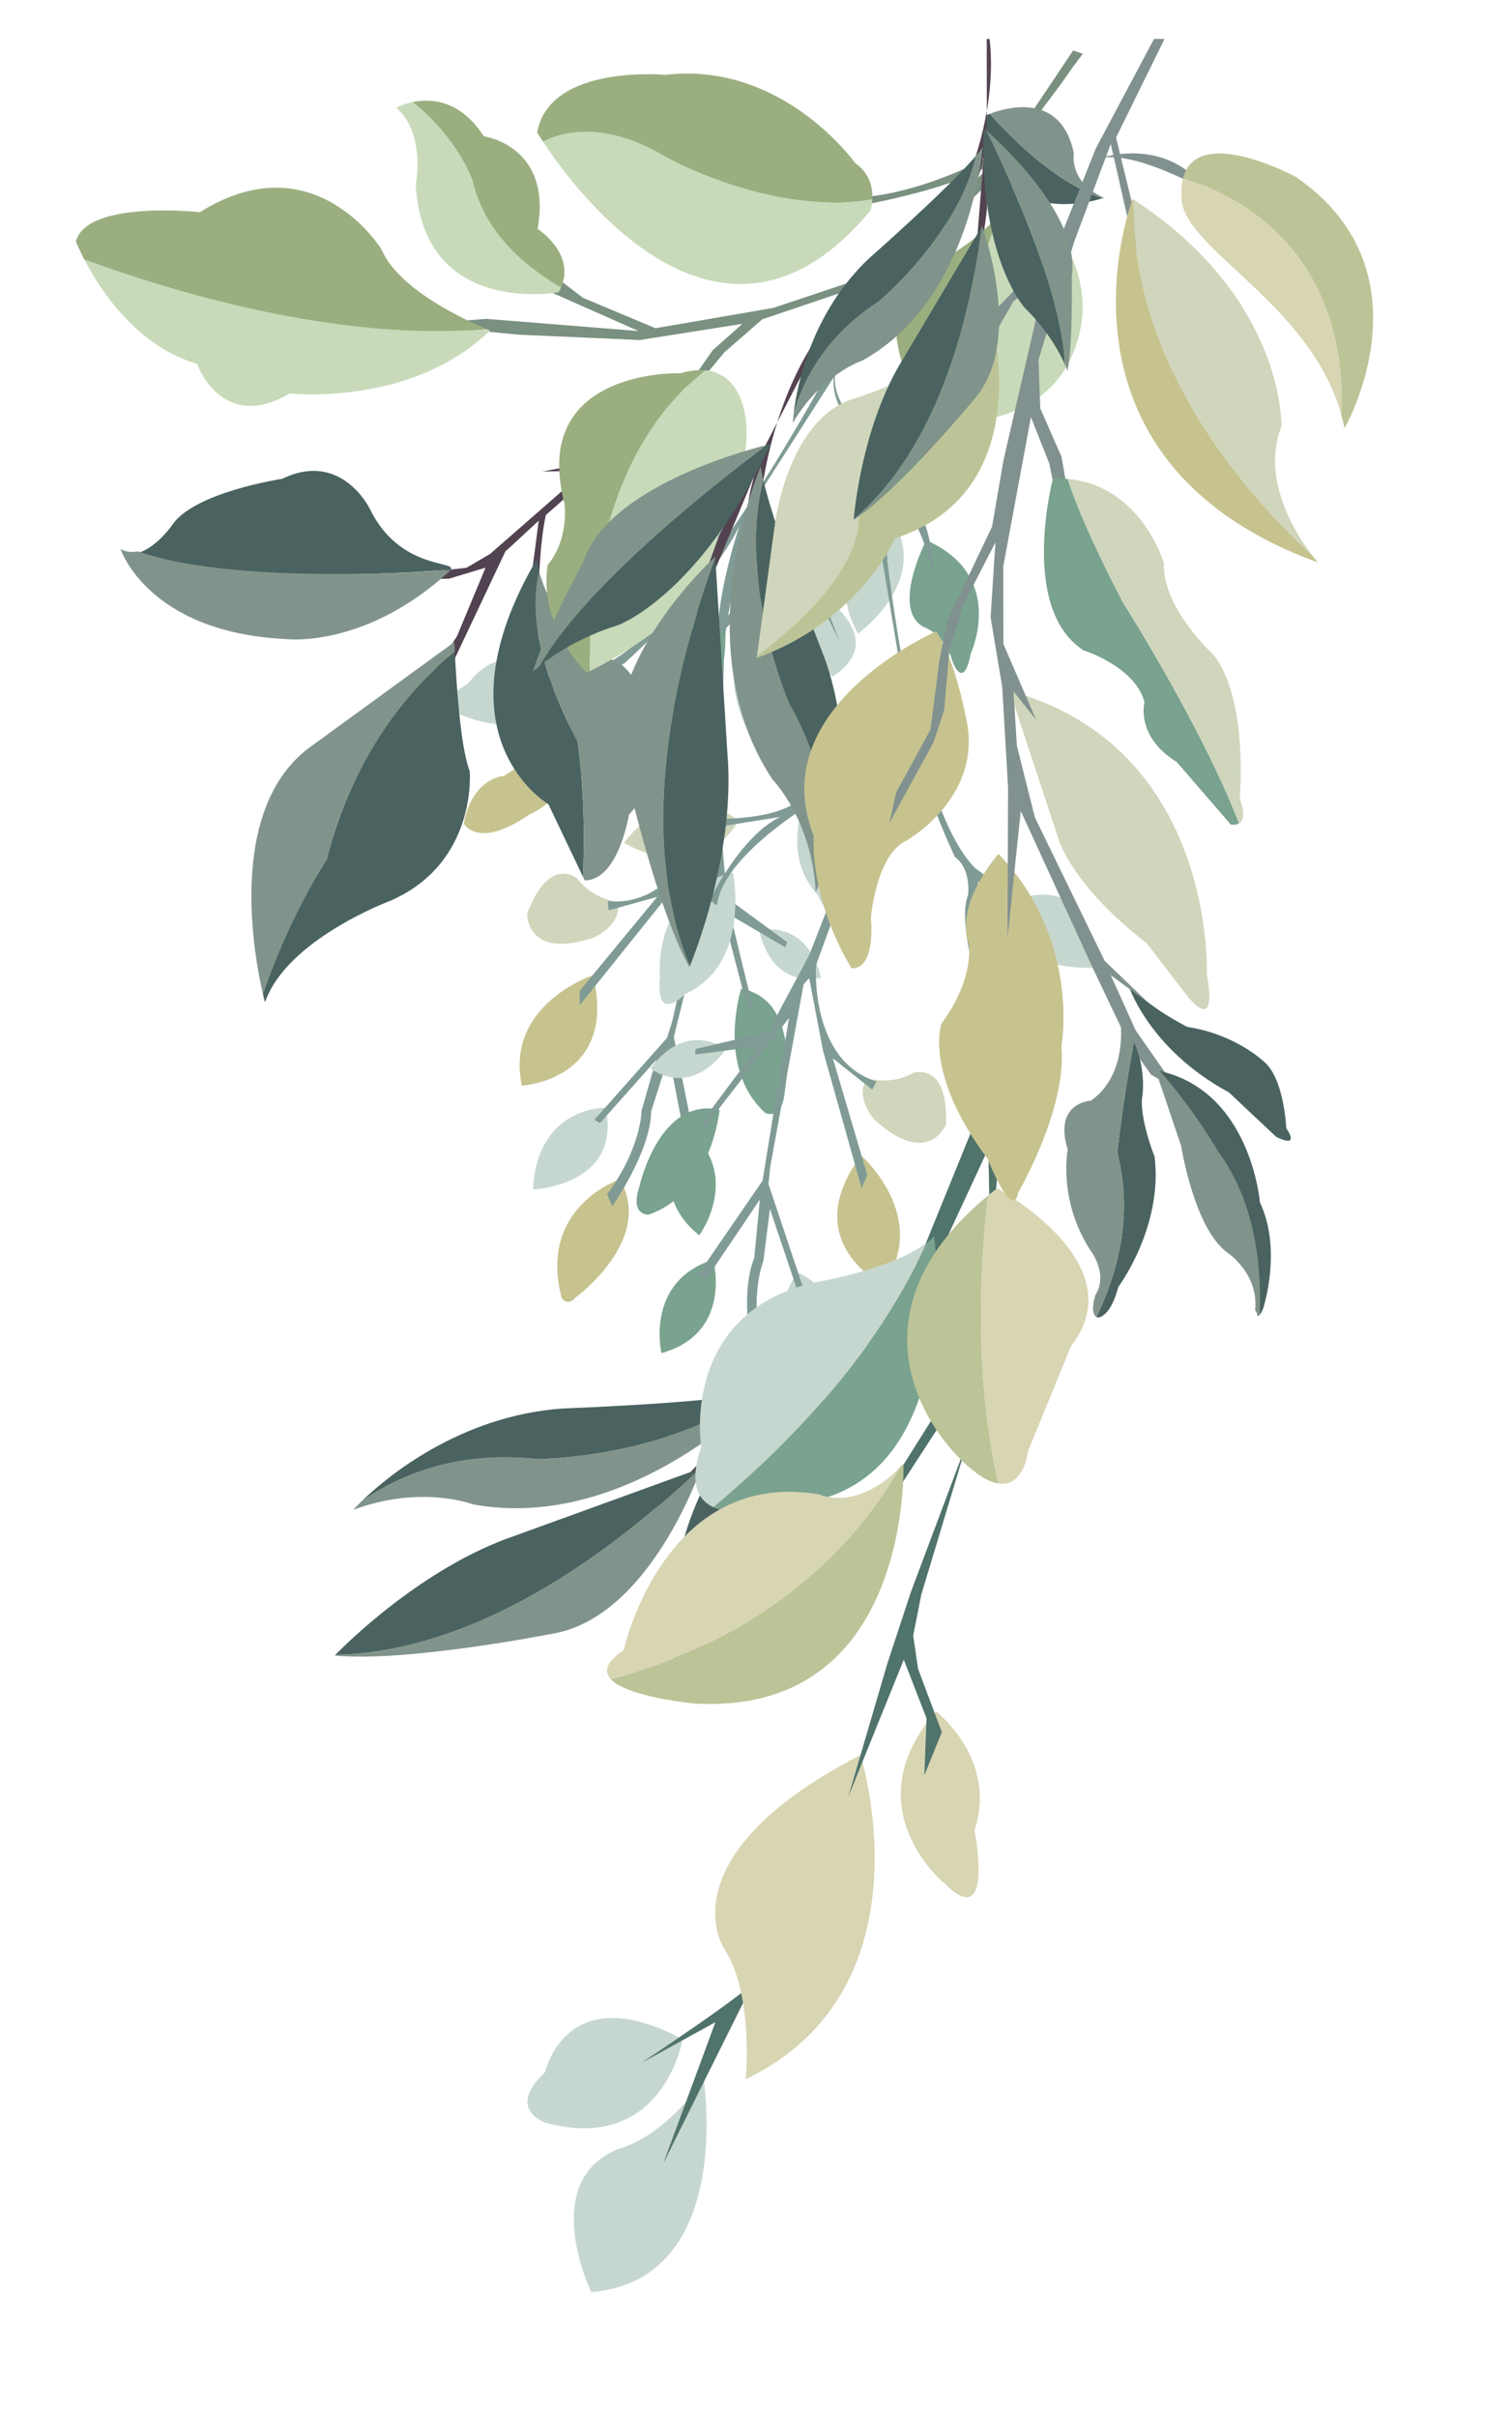 <svg xmlns="http://www.w3.org/2000/svg" xmlns:xlink="http://www.w3.org/1999/xlink" width="296" zoomAndPan="magnify" viewBox="0 0 222 354.75" height="473" preserveAspectRatio="xMidYMid meet" version="1.0"><defs><clipPath id="56584405cf"><path d="M 130 5.715 L 173 5.715 L 173 160 L 130 160 Z M 130 5.715 " clip-rule="nonzero"/></clipPath><clipPath id="f8287236fb"><path d="M 135 5.715 L 146 5.715 L 146 53 L 135 53 Z M 135 5.715 " clip-rule="nonzero"/></clipPath></defs><path fill="#c6d7cf" d="M 80.777 99.707 C 80.777 99.707 74.398 92.859 68.734 100.328 C 68.734 100.328 63.238 103.27 67.023 104.652 C 67.023 104.652 79.781 110.754 80.777 99.707 Z M 80.777 99.707 " fill-opacity="1" fill-rule="nonzero"/><path fill="#c7c38f" d="M 81.336 109.113 C 81.336 109.113 73.984 113.887 73.984 113.887 C 73.984 113.887 69.426 114.07 68.078 120.836 C 68.078 120.836 70.082 124.836 77.766 119.52 C 77.766 119.52 85.844 116.297 81.336 109.113 Z M 81.336 109.113 " fill-opacity="1" fill-rule="nonzero"/><path fill="#cfd6bb" d="M 90.668 132.375 C 90.668 132.375 87.008 131.996 84.781 128.973 C 84.781 128.973 80.684 125.367 77.395 134.098 C 77.395 134.098 77.238 141.035 87.324 137.555 C 87.324 137.555 91.457 135.629 90.668 132.375 Z M 90.668 132.375 " fill-opacity="1" fill-rule="nonzero"/><path fill="#c7c38f" d="M 87.07 143.133 C 87.07 143.133 74.078 147.434 76.625 159.348 C 76.625 159.348 90.812 158.551 87.07 143.133 Z M 87.07 143.133 " fill-opacity="1" fill-rule="nonzero"/><path fill="#c6d7cf" d="M 88.914 162.578 C 88.914 162.578 78.855 162.371 78.258 174.59 C 78.258 174.59 91.355 174.055 88.914 162.578 Z M 88.914 162.578 " fill-opacity="1" fill-rule="nonzero"/><path fill="#c7c38f" d="M 91.012 173.105 C 91.012 173.105 78.969 177.059 82.457 190.473 C 82.457 190.473 83.262 191.887 84.52 190.43 C 84.52 190.43 96.156 181.977 91.012 173.105 Z M 91.012 173.105 " fill-opacity="1" fill-rule="nonzero"/><path fill="#79a28f" d="M 101.066 165.723 C 101.066 165.723 94.094 174.426 102.668 181.316 C 102.668 181.316 109.074 172.633 101.066 165.723 Z M 101.066 165.723 " fill-opacity="1" fill-rule="nonzero"/><path fill="#79a28f" d="M 108.828 145.098 C 108.828 145.098 105.09 156.699 112.336 163.332 C 112.336 163.332 114.848 164.68 115.234 160.102 C 115.234 160.102 117.766 146.84 108.828 145.098 Z M 108.828 145.098 " fill-opacity="1" fill-rule="nonzero"/><path fill="#c6d7cf" d="M 111.465 136.527 C 111.465 136.527 112.816 144.938 120.527 143.527 C 120.527 143.527 119.227 135.332 111.465 136.527 Z M 111.465 136.527 " fill-opacity="1" fill-rule="nonzero"/><path fill="#c6d7cf" d="M 120.66 112.336 C 120.66 112.336 112.91 123.527 120.121 131.438 C 120.121 131.438 122.387 137.441 124.52 130.602 C 124.52 130.602 130.695 119.559 120.66 112.336 Z M 120.66 112.336 " fill-opacity="1" fill-rule="nonzero"/><path fill="#cfd6bb" d="M 122.906 105.008 C 122.906 105.008 123.617 115.988 137.078 114.562 C 137.078 114.562 134.453 101.863 122.906 105.008 Z M 122.906 105.008 " fill-opacity="1" fill-rule="nonzero"/><path fill="#c6d7cf" d="M 125.457 69.555 C 125.457 69.555 112.672 71.391 118.469 80.102 C 118.469 80.102 127.648 78.105 125.457 69.555 Z M 125.457 69.555 " fill-opacity="1" fill-rule="nonzero"/><path fill="#c6d7cf" d="M 130.109 74.98 C 130.109 74.98 120 82.145 125.973 92.996 C 125.973 92.996 137.746 84.625 130.109 74.98 Z M 130.109 74.98 " fill-opacity="1" fill-rule="nonzero"/><path fill="#79a28f" d="M 135.992 79.301 C 135.992 79.301 131.379 88.199 134.832 91.461 C 135.062 91.68 135.328 91.871 135.633 92.035 C 135.633 92.035 138.609 92.922 139.828 96.996 C 139.828 96.996 141.422 101.668 142.547 95.875 C 142.547 95.875 147.832 84.477 135.992 79.301 Z M 135.992 79.301 " fill-opacity="1" fill-rule="nonzero"/><path fill="#809b96" d="M 125.473 47.359 C 125.473 47.359 102.879 91.699 88.246 97.777 C 88.246 97.777 80.074 99.645 80.074 99.645 C 80.074 99.645 79.707 101.457 79.707 101.457 C 79.707 101.457 87.043 99.449 87.043 99.449 C 87.043 99.449 84.305 107.59 80.398 111.871 C 80.398 111.871 81.117 113.418 81.117 113.418 C 81.117 113.418 87.488 106.012 87.625 101.84 C 87.625 101.84 88.57 98.16 91.613 97.422 C 91.613 97.422 104.109 86.344 108.562 77.215 C 108.562 77.215 104.883 88.109 105.488 94.402 C 105.488 94.402 104.121 120.027 104.121 120.027 C 104.121 120.027 99.527 133.328 89.258 132.254 C 89.258 132.254 89.355 133.609 89.355 133.609 C 89.355 133.609 96.477 131.652 96.477 131.652 C 96.477 131.652 85.102 145.449 85.102 145.449 C 85.102 145.449 85.141 147.512 85.141 147.512 C 85.141 147.512 98.215 131.234 98.215 131.234 C 98.215 131.234 104.297 122.168 104.297 122.168 C 104.297 122.168 104.695 123.336 104.695 123.336 C 104.695 123.336 98.711 149.852 98.711 149.852 C 98.711 149.852 97.934 152.34 97.934 152.34 C 97.934 152.34 87.273 164.352 87.273 164.352 C 87.273 164.352 88.086 164.848 88.086 164.848 C 88.086 164.848 96.312 155.609 96.312 155.609 C 96.312 155.609 94.199 163.02 94.199 163.02 C 94.199 163.02 94.16 168.547 89.125 175.285 C 89.125 175.285 89.898 177.055 89.898 177.055 C 89.898 177.055 95.539 169.016 95.605 163.137 C 95.605 163.137 98.215 154.918 98.215 154.918 C 98.215 154.918 100.832 168.539 100.832 168.539 C 100.832 168.539 102.293 168.875 102.293 168.875 C 102.293 168.875 98.938 152.211 98.938 152.211 C 98.938 152.211 104.738 128.73 104.738 128.73 C 104.738 128.73 109.891 148.52 109.891 148.52 C 109.891 148.52 110.465 147.574 110.465 147.574 C 110.465 147.574 107.25 134.328 107.25 134.328 C 107.25 134.328 115.297 139.047 115.297 139.047 C 115.297 139.047 115.574 138.289 115.574 138.289 C 115.574 138.289 106.75 131.805 106.75 131.805 C 106.75 131.805 105.617 119.09 105.617 119.09 C 105.617 119.09 106.391 93.84 106.391 93.84 C 106.391 93.84 107.645 84.797 108.777 81.418 C 108.777 81.418 111.59 94.418 115.16 100.105 C 115.16 100.105 122.945 111.324 120.922 117.676 C 120.922 117.676 122.227 117.359 122.227 117.359 C 122.227 117.359 121.754 106.898 117.477 102.07 C 117.477 102.07 127.25 108.207 127.25 108.207 C 127.25 108.207 127.938 106.777 127.938 106.777 C 127.938 106.777 117.387 103.129 115.555 97.938 C 115.555 97.938 109.012 87.109 110.473 79.855 C 110.473 79.855 110.867 73.438 110.867 73.438 C 110.867 73.438 127.289 47.727 127.289 47.727 C 127.289 47.727 125.473 47.359 125.473 47.359 Z M 125.473 47.359 " fill-opacity="1" fill-rule="nonzero"/><path fill="#809b96" d="M 125.855 47.594 C 125.855 47.594 119.41 54.523 124.062 61.059 C 124.062 61.059 127.793 64.734 126.73 67.617 C 126.73 67.617 119.484 75.047 119.484 75.047 C 119.484 75.047 127.703 67.918 127.703 67.918 C 127.703 67.918 129.918 82.633 129.918 82.633 C 129.918 82.633 130.297 82.031 130.297 82.031 C 130.297 82.031 128.297 67.859 128.297 67.859 C 128.297 67.859 136.645 76.863 136.945 85.68 C 136.945 85.68 138.352 75.684 129.379 66.516 C 120.402 57.348 121.039 54.281 127.086 47.602 C 127.086 47.602 125.855 47.594 125.855 47.594 Z M 125.855 47.594 " fill-opacity="1" fill-rule="nonzero"/><path fill="#c6d7cf" d="M 149.262 132.102 C 149.262 132.102 157.812 128.301 160.098 137.391 C 160.098 137.391 164 142.25 159.977 142.039 C 159.977 142.039 145.844 142.656 149.262 132.102 Z M 149.262 132.102 " fill-opacity="1" fill-rule="nonzero"/><path fill="#c7c38f" d="M 145.055 140.535 C 145.055 140.535 149.949 147.809 149.949 147.809 C 149.949 147.809 154.07 149.762 152.656 156.516 C 152.656 156.516 149.242 159.406 144.258 151.512 C 144.258 151.512 138.094 145.379 145.055 140.535 Z M 145.055 140.535 " fill-opacity="1" fill-rule="nonzero"/><path fill="#cfd6bb" d="M 127.352 158.281 C 127.352 158.281 130.863 159.367 134.102 157.461 C 134.102 157.461 139.285 155.746 138.883 165.066 C 138.883 165.066 136.309 171.508 128.395 164.355 C 128.395 164.355 125.344 160.969 127.352 158.281 Z M 127.352 158.281 " fill-opacity="1" fill-rule="nonzero"/><path fill="#c7c38f" d="M 126.441 169.59 C 126.441 169.59 136.707 178.637 129.688 188.598 C 129.688 188.598 116.949 182.309 126.441 169.59 Z M 126.441 169.59 " fill-opacity="1" fill-rule="nonzero"/><path fill="#c6d7cf" d="M 117.117 186.754 C 117.117 186.754 126.453 190.504 122.211 201.98 C 122.211 201.98 110.367 196.359 117.117 186.754 Z M 117.117 186.754 " fill-opacity="1" fill-rule="nonzero"/><path fill="#c7c38f" d="M 111.059 195.621 C 111.059 195.621 120.586 203.973 112.117 214.945 C 112.117 214.945 110.824 215.934 110.238 214.102 C 110.238 214.102 102.848 201.766 111.059 195.621 Z M 111.059 195.621 " fill-opacity="1" fill-rule="nonzero"/><path fill="#79a28f" d="M 104.703 184.887 C 104.703 184.887 107.707 195.629 97.117 198.605 C 97.117 198.605 94.629 188.109 104.703 184.887 Z M 104.703 184.887 " fill-opacity="1" fill-rule="nonzero"/><path fill="#79a28f" d="M 105.652 162.875 C 105.652 162.875 104.543 175.012 95.273 178.273 C 95.273 178.273 92.434 178.527 93.875 174.168 C 93.875 174.168 96.746 160.977 105.652 162.875 Z M 105.652 162.875 " fill-opacity="1" fill-rule="nonzero"/><path fill="#c6d7cf" d="M 106.59 153.957 C 106.59 153.957 102.047 161.164 95.508 156.848 C 95.508 156.848 99.914 149.816 106.59 153.957 Z M 106.59 153.957 " fill-opacity="1" fill-rule="nonzero"/><path fill="#c6d7cf" d="M 107.617 128.098 C 107.617 128.098 110.355 141.434 100.621 145.883 C 100.621 145.883 96.184 150.52 96.902 143.391 C 96.902 143.391 95.547 130.812 107.617 128.098 Z M 107.617 128.098 " fill-opacity="1" fill-rule="nonzero"/><path fill="#cfd6bb" d="M 108.422 120.477 C 108.422 120.477 103.461 130.301 91.637 123.719 C 91.637 123.719 99.035 113.062 108.422 120.477 Z M 108.422 120.477 " fill-opacity="1" fill-rule="nonzero"/><path fill="#c6d7cf" d="M 119.98 86.863 C 119.98 86.863 131.023 93.559 122.273 99.301 C 122.273 99.301 114.613 93.871 119.98 86.863 Z M 119.98 86.863 " fill-opacity="1" fill-rule="nonzero"/><path fill="#c6d7cf" d="M 113.574 90.027 C 113.574 90.027 120.062 100.582 110.312 108.227 C 110.312 108.227 102.766 95.91 113.574 90.027 Z M 113.574 90.027 " fill-opacity="1" fill-rule="nonzero"/><path fill="#79a28f" d="M 106.465 91.703 C 106.465 91.703 107.223 101.695 102.766 103.344 C 102.469 103.453 102.148 103.527 101.805 103.559 C 101.805 103.559 98.719 103.207 95.996 106.477 C 95.996 106.477 92.699 110.152 93.934 104.383 C 93.934 104.383 93.543 91.824 106.465 91.703 Z M 106.465 91.703 " fill-opacity="1" fill-rule="nonzero"/><path fill="#809b96" d="M 128.672 66.438 C 128.672 66.438 132.066 116.078 143.145 127.402 C 143.145 127.402 149.934 132.324 149.934 132.324 C 149.934 132.324 149.555 134.133 149.555 134.133 C 149.555 134.133 143.598 129.41 143.598 129.41 C 143.598 129.41 142.926 137.973 144.84 143.441 C 144.84 143.441 143.57 144.586 143.57 144.586 C 143.57 144.586 140.617 135.273 142.125 131.383 C 142.125 131.383 142.695 127.629 140.188 125.758 C 140.188 125.758 133.039 110.668 132.52 100.527 C 132.52 100.527 131.633 111.992 128.605 117.543 C 128.605 117.543 119.816 141.652 119.816 141.652 C 119.816 141.652 118.824 155.688 128.695 158.723 C 128.695 158.723 128.07 159.934 128.07 159.934 C 128.07 159.934 122.289 155.344 122.289 155.344 C 122.289 155.344 127.344 172.492 127.344 172.492 C 127.344 172.492 126.5 174.371 126.5 174.371 C 126.5 174.371 120.855 154.277 120.855 154.277 C 120.855 154.277 118.812 143.555 118.812 143.555 C 118.812 143.555 117.988 144.473 117.988 144.473 C 117.988 144.473 113.098 171.211 113.098 171.211 C 113.098 171.211 112.836 173.805 112.836 173.805 C 112.836 173.805 117.93 189.031 117.93 189.031 C 117.93 189.031 116.992 189.168 116.992 189.168 C 116.992 189.168 113.047 177.445 113.047 177.445 C 113.047 177.445 112.082 185.094 112.082 185.094 C 112.082 185.094 109.949 190.191 111.938 198.367 C 111.938 198.367 110.535 199.688 110.535 199.688 C 110.535 199.688 108.496 190.086 110.742 184.648 C 110.742 184.648 111.566 176.066 111.566 176.066 C 111.566 176.066 103.816 187.57 103.816 187.57 C 103.816 187.57 102.34 187.309 102.34 187.309 C 102.34 187.309 111.961 173.293 111.961 173.293 C 111.961 173.293 115.836 149.418 115.836 149.418 C 115.836 149.418 103.332 165.605 103.332 165.605 C 103.332 165.605 103.172 164.512 103.172 164.512 C 103.172 164.512 111.328 153.586 111.328 153.586 C 111.328 153.586 102.074 154.773 102.074 154.773 C 102.074 154.773 102.117 153.969 102.117 153.969 C 102.117 153.969 112.777 151.461 112.777 151.461 C 112.777 151.461 118.805 140.203 118.805 140.203 C 118.805 140.203 128 116.672 128 116.672 C 128 116.672 130.391 107.859 130.672 104.309 C 130.672 104.309 122.988 115.164 117.477 119 C 117.477 119 105.91 126.273 105.281 132.91 C 105.281 132.91 104.203 132.109 104.203 132.109 C 104.203 132.109 108.742 122.668 114.57 119.902 C 114.57 119.902 103.172 121.723 103.172 121.723 C 103.172 121.723 103.102 120.137 103.102 120.137 C 103.102 120.137 114.238 120.91 117.961 116.855 C 117.961 116.855 128.227 109.453 129.727 102.211 C 129.727 102.211 131.879 96.148 131.879 96.148 C 131.879 96.148 126.859 66.062 126.859 66.062 C 126.859 66.062 128.672 66.438 128.672 66.438 Z M 128.672 66.438 " fill-opacity="1" fill-rule="nonzero"/><path fill="#809b96" d="M 128.227 66.5 C 128.227 66.5 131.441 75.402 124.594 79.59 C 124.594 79.59 119.723 81.512 119.57 84.578 C 119.57 84.578 123.32 94.254 123.32 94.254 C 123.32 94.254 118.555 84.473 118.555 84.473 C 118.555 84.473 110.75 97.145 110.75 97.145 C 110.75 97.145 110.633 96.445 110.633 96.445 C 110.633 96.445 118.035 84.191 118.035 84.191 C 118.035 84.191 106.82 89.203 103.086 97.195 C 103.086 97.195 105.715 87.445 117.566 82.527 C 129.418 77.609 130.035 74.539 127.094 66.027 C 127.094 66.027 128.227 66.5 128.227 66.5 Z M 128.227 66.5 " fill-opacity="1" fill-rule="nonzero"/><path fill="#524351" d="M 59.504 107.02 C 59.504 107.02 65.988 98.32 65.988 98.32 C 65.988 98.32 74.199 80.945 74.199 80.945 C 74.199 80.945 79.098 76.426 79.098 76.426 C 79.098 76.426 77.895 85.656 77.895 85.656 C 77.895 85.656 77.613 90.773 77.613 90.773 C 77.613 90.773 77.629 95.527 77.629 95.527 C 77.629 95.527 79.066 97.793 79.066 97.793 C 79.066 97.793 78.539 82.777 80.152 75.582 C 80.152 75.582 89.562 67.324 89.562 67.324 C 89.562 67.324 79.633 69.207 79.633 69.207 C 79.633 69.207 85.922 69.102 85.922 69.102 C 85.922 69.102 71.957 81.305 71.957 81.305 C 71.957 81.305 68.48 83.336 68.48 83.336 C 68.48 83.336 60.062 84.258 60.062 84.258 C 60.062 84.258 60.082 85.129 60.082 85.129 C 60.082 85.129 65.961 84.93 65.961 84.93 C 65.961 84.93 71.293 83.316 71.293 83.316 C 71.293 83.316 67.094 93.387 67.094 93.387 C 67.094 93.387 58.863 106.012 58.863 106.012 C 58.863 106.012 59.504 107.02 59.504 107.02 Z M 59.504 107.02 " fill-opacity="1" fill-rule="nonzero"/><path fill="#81948b" d="M 47.965 126.152 C 47.965 126.152 42.684 133.984 38.602 145.887 C 37.352 140.527 33.266 119.098 45.203 109.891 C 45.203 109.891 66.719 94.227 66.719 94.227 C 66.719 94.227 66.734 94.766 66.777 95.66 C 60.711 100.539 52.121 109.949 47.965 126.152 Z M 47.965 126.152 " fill-opacity="1" fill-rule="nonzero"/><path fill="#4a6360" d="M 38.602 145.887 C 42.684 133.984 47.969 126.156 47.969 126.156 C 52.125 109.949 60.715 100.539 66.777 95.66 C 66.957 99.445 67.559 109.676 68.969 113.18 C 68.969 113.18 70.156 126.766 57.145 132.281 C 57.145 132.281 42.047 137.922 38.91 147.125 C 38.91 147.125 38.785 146.68 38.602 145.887 Z M 38.602 145.887 " fill-opacity="1" fill-rule="nonzero"/><path fill="#4a6360" d="M 19.582 81.316 C 22.676 80.887 25.324 77.004 25.324 77.004 C 28.566 72.223 41.457 70.27 41.457 70.27 C 50.121 66.074 54.281 74.652 54.281 74.652 C 58.652 83.68 67.109 82.301 66.18 83.613 C 63.473 83.832 34.531 86.023 19.582 81.316 Z M 19.582 81.316 " fill-opacity="1" fill-rule="nonzero"/><path fill="#81948b" d="M 17.691 80.586 C 18.555 81.035 19.422 81.102 20.254 80.934 C 33.398 85.535 59.094 84.16 66.18 83.672 C 53.57 95.367 41.816 93.789 41.816 93.789 C 21.691 92.777 17.691 80.586 17.691 80.586 Z M 17.691 80.586 " fill-opacity="1" fill-rule="nonzero"/><path fill="#4a6360" d="M 78.805 82.082 C 78.805 82.082 78.875 82.766 79.164 83.863 C 77.816 89.242 78.684 97.199 84.824 108.922 C 84.824 108.922 86.148 117.824 85.582 128.66 C 85.582 128.66 80.516 118.035 80.516 118.035 C 80.516 118.035 63.57 108.145 78.805 82.082 Z M 78.805 82.082 " fill-opacity="1" fill-rule="nonzero"/><path fill="#81948b" d="M 79.164 83.859 C 80.016 87.074 82.758 93.855 91.18 97.449 C 91.18 97.449 102.969 107.855 92.344 119.582 C 92.344 119.582 90.797 129.246 85.848 129.215 C 85.848 129.215 85.582 128.66 85.582 128.66 C 86.148 117.824 84.824 108.922 84.824 108.922 C 78.684 97.199 77.816 89.238 79.164 83.859 Z M 79.164 83.859 " fill-opacity="1" fill-rule="nonzero"/><path fill="#7a9080" d="M 58.828 48.531 C 58.828 48.531 67.684 48.305 67.684 48.305 C 67.684 48.305 76.188 49.125 76.188 49.125 C 76.188 49.125 93.934 49.906 93.934 49.906 C 93.934 49.906 109 47.535 109 47.535 C 109 47.535 104.641 51.406 104.641 51.406 C 104.641 51.406 100.914 56.746 100.914 56.746 C 100.914 56.746 100.73 61.68 100.73 61.68 C 100.73 61.68 103.383 55.301 103.383 55.301 C 103.383 55.301 106.332 51.734 106.332 51.734 C 106.332 51.734 111.914 46.871 111.914 46.871 C 111.914 46.871 124.406 42.645 124.406 42.645 C 124.406 42.645 138.355 33.387 138.355 33.387 C 138.355 33.387 146.691 25.398 146.691 25.398 C 146.691 25.398 148.328 30.844 148.328 30.844 C 148.328 30.844 148.273 36.16 148.273 36.16 C 148.273 36.16 149.266 31.949 149.266 31.949 C 149.266 31.949 147.613 23.215 147.613 23.215 C 147.613 23.215 155.773 12.332 155.773 12.332 C 155.773 12.332 157.391 10.016 157.391 10.016 C 157.391 10.016 158.984 7.891 158.984 7.891 C 158.984 7.891 157.562 7.41 157.562 7.41 C 157.562 7.41 149.523 19.422 149.523 19.422 C 149.523 19.422 146.68 22.23 146.68 22.23 C 146.68 22.23 133.262 30.145 121.77 28.93 C 121.77 28.93 122.293 30.867 122.293 30.867 C 122.293 30.867 139.266 28.371 145.883 23.871 C 145.883 23.871 137.867 31.672 137.867 31.672 C 137.867 31.672 124.629 41.488 124.629 41.488 C 124.629 41.488 113.547 45.191 113.547 45.191 C 113.547 45.191 96.234 48.176 96.234 48.176 C 96.234 48.176 85.598 43.715 85.598 43.715 C 85.598 43.715 81.125 40.301 81.125 40.301 C 81.125 40.301 79.875 42.441 79.875 42.441 C 79.875 42.441 93.758 48.59 93.758 48.59 C 93.758 48.59 71.398 46.801 71.398 46.801 C 71.398 46.801 60.266 47.695 60.266 47.695 C 60.266 47.695 58.828 48.531 58.828 48.531 Z M 58.828 48.531 " fill-opacity="1" fill-rule="nonzero"/><path fill="#c8dab9" d="M 12.379 38.094 C 14.629 42.422 20.004 50.785 28.93 53.406 C 28.93 53.406 32.508 63.633 42.547 57.754 C 42.547 57.754 60.379 59.742 71.949 48.504 C 71.949 48.504 71.758 48.43 71.422 48.289 C 49.699 50.234 25.234 42.793 12.379 38.094 Z M 12.379 38.094 " fill-opacity="1" fill-rule="nonzero"/><path fill="#9bae7f" d="M 71.422 48.289 C 68.953 47.262 58.504 42.621 56.023 36.617 C 56.023 36.617 46.207 20.594 29.34 31.145 C 29.34 31.145 12.793 29.309 11.137 35.441 C 11.137 35.441 11.547 36.496 12.379 38.094 C 25.238 42.797 49.699 50.234 71.422 48.289 Z M 71.422 48.289 " fill-opacity="1" fill-rule="nonzero"/><path fill="#9bae7f" d="M 103.574 54.355 C 102.527 54.254 101.324 54.379 99.945 54.781 C 99.945 54.781 77.68 53.969 82.887 73.93 C 82.887 73.93 83.617 79.004 80.453 82.875 C 80.453 82.875 78.52 90.668 86.09 98.75 C 86.09 98.75 86.262 98.672 86.559 98.523 C 86.57 86.488 88.926 65.824 103.574 54.355 Z M 103.574 54.355 " fill-opacity="1" fill-rule="nonzero"/><path fill="#c8dab9" d="M 103.574 54.355 C 88.926 65.824 86.57 86.488 86.559 98.523 C 89.695 96.992 107.703 87.648 105.836 76.047 C 105.836 76.047 105.387 73.594 108.078 69.965 C 110.434 66.793 110.895 55.07 103.574 54.355 Z M 103.574 54.355 " fill-opacity="1" fill-rule="nonzero"/><path fill="#c8dab9" d="M 98.023 23.172 C 89.48 18.051 83.422 18.953 79.715 20.781 C 84.191 27.605 105.887 57.395 127.812 30.895 C 127.812 30.895 128.039 30.203 128.082 29.211 C 113.609 31.852 98.023 23.172 98.023 23.172 Z M 98.023 23.172 " fill-opacity="1" fill-rule="nonzero"/><path fill="#9bae7f" d="M 97.699 10.988 C 97.699 10.988 80.641 9.367 78.871 19.449 C 78.871 19.449 79.164 19.941 79.715 20.781 C 83.422 18.953 89.48 18.051 98.023 23.172 C 98.023 23.172 113.609 31.848 128.086 29.211 C 128.152 27.699 127.793 25.477 125.52 23.891 C 125.52 23.891 114.93 8.973 97.699 10.988 Z M 97.699 10.988 " fill-opacity="1" fill-rule="nonzero"/><path fill="#9bae7f" d="M 143.262 51.867 C 143.262 51.867 144.988 46.438 143.719 40.883 C 143.719 40.883 144.816 36.098 146.68 31.477 C 144.918 33.543 141.805 36.508 136.969 38.77 C 136.969 38.77 128.059 41.711 133.059 55.098 C 133.059 55.098 135.887 57.434 133.723 61.727 C 133.723 61.727 134 61.777 134.477 61.84 C 137.691 59.535 141.688 56.004 143.262 51.867 Z M 143.262 51.867 " fill-opacity="1" fill-rule="nonzero"/><path fill="#c8dab9" d="M 143.719 40.883 C 144.988 46.438 143.262 51.867 143.262 51.867 C 141.688 56.004 137.691 59.531 134.477 61.84 C 138.297 62.363 155.66 63.832 158.68 48.043 C 158.68 48.043 161.582 35.844 148.488 29.004 C 148.488 29.004 147.918 30.02 146.68 31.477 C 144.816 36.098 143.719 40.883 143.719 40.883 Z M 143.719 40.883 " fill-opacity="1" fill-rule="nonzero"/><path fill="#9bae7f" d="M 60.574 14.984 C 67.25 20.301 69.359 26.473 69.359 26.473 C 71.277 34.867 78.223 39.867 82.383 42.172 C 84.527 37.16 78.938 33.609 78.938 33.609 C 81.117 21.363 71.031 20.008 71.031 20.008 C 67.551 14.605 63.211 14.43 60.574 14.984 Z M 60.574 14.984 " fill-opacity="1" fill-rule="nonzero"/><path fill="#c8dab9" d="M 58.199 15.805 C 62.57 19.723 61.047 27.051 61.047 27.051 C 62.078 46.621 82.031 42.891 82.031 42.891 C 82.168 42.648 82.281 42.41 82.383 42.172 C 78.223 39.867 71.277 34.867 69.359 26.473 C 69.359 26.473 67.25 20.305 60.574 14.984 C 59.133 15.285 58.199 15.805 58.199 15.805 Z M 58.199 15.805 " fill-opacity="1" fill-rule="nonzero"/><path fill="#534351" d="M 121.664 47.352 C 121.664 47.352 108.09 61.691 111.578 94.156 C 111.578 94.156 107.176 77.902 111.273 68.566 C 111.273 68.566 96.07 104.992 96.07 104.992 C 96.07 104.992 105.621 78.488 105.621 78.488 C 105.621 78.488 121.664 47.352 121.664 47.352 Z M 121.664 47.352 " fill-opacity="1" fill-rule="nonzero"/><path fill="#81948b" d="M 115.836 103.207 C 121.441 113.012 121.855 122.039 120.465 129.207 C 120.055 130.316 119.77 130.926 119.77 130.926 C 119.191 120.238 113.469 114.477 113.469 114.477 C 100.359 94.875 111.684 68.469 111.684 68.469 C 111.758 69.043 111.898 69.742 112.086 70.535 C 108.32 85.727 115.836 103.207 115.836 103.207 Z M 115.836 103.207 " fill-opacity="1" fill-rule="nonzero"/><path fill="#4a6360" d="M 120.465 129.207 C 121.855 122.039 121.441 113.012 115.836 103.207 C 115.836 103.207 108.32 85.727 112.086 70.535 C 114 78.633 121.141 96.781 121.141 96.781 C 126.211 111.105 122.199 124.559 120.465 129.207 Z M 120.465 129.207 " fill-opacity="1" fill-rule="nonzero"/><path fill="#81948b" d="M 101.289 141.805 C 101.25 141.898 101.227 141.953 101.227 141.953 C 96.09 132.715 91.457 111.535 91.457 111.535 C 87.777 97.363 105.012 81.703 105.012 81.703 C 105.012 81.703 105.023 81.879 105.023 81.879 C 94.148 112.023 96.793 130.941 101.289 141.805 Z M 101.289 141.805 " fill-opacity="1" fill-rule="nonzero"/><path fill="#4a6360" d="M 105.023 81.879 C 105.023 81.879 106.801 110.562 106.801 110.562 C 108.031 124.965 101.957 140.18 101.289 141.805 C 96.793 130.941 94.148 112.023 105.023 81.879 Z M 105.023 81.879 " fill-opacity="1" fill-rule="nonzero"/><path fill="#4a6360" d="M 112.508 65.336 C 112.926 65.23 113.168 65.176 113.168 65.176 C 102.852 87.215 90.891 91.703 90.891 91.703 C 84.926 93.551 80.953 96.359 79.234 97.746 C 82.223 92.406 90.363 82.086 112.508 65.336 Z M 112.508 65.336 " fill-opacity="1" fill-rule="nonzero"/><path fill="#81948b" d="M 112.508 65.332 C 90.363 82.086 82.223 92.402 79.234 97.746 C 78.598 98.258 78.262 98.582 78.262 98.582 C 79.477 93.922 85.648 82.422 85.648 82.422 C 89.242 71.672 108.688 66.293 112.508 65.332 Z M 112.508 65.332 " fill-opacity="1" fill-rule="nonzero"/><path fill="#534351" d="M 127.801 186.535 C 127.801 186.535 120.055 204.695 88.871 214.445 C 88.871 214.445 105.543 212 112.477 204.516 C 112.477 204.516 85.117 232.98 85.117 232.98 C 85.117 232.98 105.625 213.656 105.625 213.656 C 105.625 213.656 127.801 186.535 127.801 186.535 Z M 127.801 186.535 " fill-opacity="1" fill-rule="nonzero"/><path fill="#81948b" d="M 78.871 214.152 C 67.637 212.926 59.191 216.148 53.164 220.281 C 52.316 221.102 51.867 221.605 51.867 221.605 C 61.902 217.871 69.473 220.816 69.473 220.816 C 92.691 225.012 112.402 204.102 112.402 204.102 C 111.848 204.262 111.148 204.414 110.348 204.559 C 97.906 214.07 78.871 214.152 78.871 214.152 Z M 78.871 214.152 " fill-opacity="1" fill-rule="nonzero"/><path fill="#4a6360" d="M 53.164 220.281 C 59.188 216.148 67.637 212.926 78.871 214.152 C 78.871 214.152 97.906 214.07 110.348 204.559 C 102.152 206.035 82.652 206.727 82.652 206.727 C 67.484 207.793 56.738 216.84 53.164 220.281 Z M 53.164 220.281 " fill-opacity="1" fill-rule="nonzero"/><path fill="#81948b" d="M 49.254 242.879 C 49.184 242.949 49.141 242.996 49.141 242.996 C 59.668 244.02 80.953 239.816 80.953 239.816 C 95.426 237.535 102.918 215.496 102.918 215.496 C 102.918 215.496 102.754 215.555 102.754 215.555 C 79.43 237.547 61.016 242.668 49.254 242.879 Z M 49.254 242.879 " fill-opacity="1" fill-rule="nonzero"/><path fill="#4a6360" d="M 102.754 215.555 C 102.754 215.555 75.723 225.367 75.723 225.367 C 62.02 229.984 50.477 241.617 49.254 242.879 C 61.016 242.668 79.43 237.547 102.754 215.555 Z M 102.754 215.555 " fill-opacity="1" fill-rule="nonzero"/><path fill="#4a6360" d="M 114.949 202.098 C 114.879 201.672 114.832 201.43 114.832 201.43 C 98.723 219.676 99.375 232.426 99.375 232.426 C 100.059 238.629 99.066 243.391 98.48 245.516 C 102.188 240.648 108.41 229.074 114.949 202.098 Z M 114.949 202.098 " fill-opacity="1" fill-rule="nonzero"/><path fill="#81948b" d="M 114.949 202.098 C 108.41 229.074 102.188 240.648 98.48 245.516 C 98.262 246.305 98.098 246.742 98.098 246.742 C 101.891 243.77 109.98 233.527 109.98 233.527 C 118.414 225.945 115.59 205.98 114.949 202.098 Z M 114.949 202.098 " fill-opacity="1" fill-rule="nonzero"/><path fill="#50736c" d="M 123.664 231.207 C 123.664 231.207 141.129 204.344 141.129 204.344 C 141.129 204.344 138 206.473 138 206.473 C 138 206.473 120.422 234.441 120.422 234.441 C 120.422 234.441 123.664 231.207 123.664 231.207 Z M 123.664 231.207 " fill-opacity="1" fill-rule="nonzero"/><path fill="#c6d7cf" d="M 103.297 305.105 C 103.297 305.105 108.012 334.633 86.816 336.43 C 86.816 336.43 78.914 320.188 90.816 315.406 C 90.816 315.406 97.336 313.973 103.297 305.105 Z M 103.297 305.105 " fill-opacity="1" fill-rule="nonzero"/><path fill="#c6d7cf" d="M 100.219 299.309 C 100.219 299.309 97.445 316.102 80.262 311.621 C 80.262 311.621 74.09 309.742 80.047 304.113 C 80.047 304.113 83.082 290.141 100.219 299.309 Z M 100.219 299.309 " fill-opacity="1" fill-rule="nonzero"/><path fill="#50736c" d="M 110.84 290.496 C 110.84 290.496 97.379 317.559 97.379 317.559 C 97.379 317.559 105.035 296.809 105.035 296.809 C 105.035 296.809 94.125 302.812 94.125 302.812 C 94.125 302.812 112.02 290.957 110.84 290.496 Z M 110.84 290.496 " fill-opacity="1" fill-rule="nonzero"/><path fill="#d8d5b3" d="M 126.34 257.59 C 126.34 257.59 137.145 291.891 109.492 305.18 C 109.492 305.18 110.691 292.688 106.359 286.09 C 106.359 286.09 97.27 272.629 126.34 257.59 Z M 126.34 257.59 " fill-opacity="1" fill-rule="nonzero"/><path fill="#d8d5b3" d="M 137.434 251.191 C 137.434 251.191 146.531 258.176 143.082 268.648 C 143.082 268.648 146.07 283.812 138.688 276.449 C 138.688 276.449 125.098 265.418 137.434 251.191 Z M 137.434 251.191 " fill-opacity="1" fill-rule="nonzero"/><path fill="#50736c" d="M 151.141 142.082 C 151.141 142.082 147.375 160.891 147.375 160.891 C 147.375 160.891 145.43 184.695 145.43 184.695 C 145.43 184.695 145.113 168.582 145.113 168.582 C 145.113 168.582 137.312 185.406 137.312 185.406 C 137.312 185.406 134.445 190.355 134.445 190.355 C 134.445 190.355 129.977 194.574 129.977 194.574 C 129.977 194.574 123.562 201.383 123.562 201.383 C 123.562 201.383 115.27 214.359 115.27 214.359 C 115.27 214.359 114.898 209.406 114.898 209.406 C 114.898 209.406 122.73 197.609 122.73 197.609 C 122.73 197.609 130.098 190.234 130.098 190.234 C 130.098 190.234 135.941 182.473 135.941 182.473 C 135.941 182.473 145.742 158.375 145.742 158.375 C 145.742 158.375 151.141 142.082 151.141 142.082 Z M 151.141 142.082 " fill-opacity="1" fill-rule="nonzero"/><path fill="#50736c" d="M 142.129 211.316 C 142.129 211.316 135.27 234.047 135.27 234.047 C 135.27 234.047 134.078 240.062 134.078 240.062 C 134.078 240.062 134.793 244.938 134.793 244.938 C 134.793 244.938 138.285 254.238 138.285 254.238 C 138.285 254.238 135.719 260.559 135.719 260.559 C 135.719 260.559 136.039 252.215 136.039 252.215 C 136.039 252.215 132.699 243.602 132.699 243.602 C 132.699 243.602 124.547 263.738 124.547 263.738 C 124.547 263.738 130.297 244.133 130.297 244.133 C 130.297 244.133 133.742 233.664 133.742 233.664 C 133.742 233.664 142.129 211.316 142.129 211.316 Z M 142.129 211.316 " fill-opacity="1" fill-rule="nonzero"/><path fill="#79a28f" d="M 136.035 182.434 C 136.445 182.129 136.828 181.812 137.164 181.48 C 137.164 181.48 141.98 219.621 115.262 220.832 C 115.262 220.832 108.598 223 104.754 221.23 C 122.133 206.633 131.277 193.156 136.035 182.434 Z M 136.035 182.434 " fill-opacity="1" fill-rule="nonzero"/><path fill="#c6d7cf" d="M 119.926 188.16 C 119.926 188.16 130.707 186.402 136.035 182.434 C 131.277 193.16 122.133 206.633 104.754 221.23 C 102.438 220.164 101.145 217.664 102.961 212.395 C 102.961 212.395 99.676 192.621 119.926 188.16 Z M 119.926 188.16 " fill-opacity="1" fill-rule="nonzero"/><path fill="#bcc497" d="M 145.047 175.496 C 143.793 186.711 143.129 202.758 146.602 217.742 C 145.523 217.578 144.184 216.934 142.523 215.543 C 135.18 209.418 124.723 192.262 145.047 175.496 Z M 145.047 175.496 " fill-opacity="1" fill-rule="nonzero"/><path fill="#d8d5b3" d="M 157.266 197.551 C 157.266 197.551 150.949 212.969 150.949 212.969 C 150.949 212.969 150.387 218.316 146.602 217.742 C 143.129 202.758 143.793 186.711 145.047 175.496 C 145.484 175.137 145.934 174.773 146.398 174.414 C 146.398 174.414 166.812 185.379 157.266 197.551 Z M 157.266 197.551 " fill-opacity="1" fill-rule="nonzero"/><path fill="#bcc497" d="M 132.016 215.504 C 132.227 215.293 132.438 215.074 132.648 214.844 C 132.648 214.844 134 251.949 101.91 250.027 C 101.91 250.027 92.121 249.113 89.676 246.453 C 115.473 239.559 127.391 223.75 132.016 215.504 Z M 132.016 215.504 " fill-opacity="1" fill-rule="nonzero"/><path fill="#d8d5b3" d="M 91.555 242.242 C 91.555 242.242 97.508 215.395 120.332 219.355 C 120.332 219.355 125.613 221.898 132.016 215.504 C 127.391 223.75 115.473 239.559 89.676 246.453 C 88.672 245.363 88.902 243.977 91.555 242.242 Z M 91.555 242.242 " fill-opacity="1" fill-rule="nonzero"/><path fill="#4a6360" d="M 145.332 16.707 C 144.941 16.859 144.711 16.969 144.711 16.969 C 145.391 33.719 159.934 29.719 161.879 29.105 C 155.02 26.82 148.613 20.418 145.332 16.707 Z M 145.332 16.707 " fill-opacity="1" fill-rule="nonzero"/><path fill="#81948b" d="M 157.672 22.5 C 155.777 13.371 147.641 15.812 145.332 16.707 C 148.613 20.422 155.023 26.82 161.879 29.105 C 162.02 29.062 162.098 29.035 162.098 29.035 C 156.879 26.719 157.672 22.5 157.672 22.5 Z M 157.672 22.5 " fill-opacity="1" fill-rule="nonzero"/><path fill="#bcc497" d="M 145.703 47.652 C 145.703 47.652 152.133 71.59 132.215 78.738 C 131.949 78.836 131.676 78.926 131.398 79.016 C 131.398 79.016 126.391 91.023 111.117 96.566 C 111.117 96.566 113.812 76.727 113.812 76.727 C 113.812 76.727 115.82 61.133 125.668 58.457 C 125.668 58.457 140.945 53.406 145.703 47.652 Z M 145.703 47.652 " fill-opacity="1" fill-rule="nonzero"/><path fill="#c7c38f" d="M 137.473 92.66 C 137.473 92.66 111.961 103.77 119.484 122.703 C 119.484 122.703 118.688 131.438 124.992 142.102 C 124.992 142.102 128.484 142.906 127.871 134.691 C 127.871 134.691 128.633 125.383 133.141 123.348 C 133.141 123.348 144.633 116.879 141.785 105.145 C 141.785 105.145 140.262 96.84 137.473 92.66 Z M 137.473 92.66 " fill-opacity="1" fill-rule="nonzero"/><path fill="#c7c38f" d="M 146.605 125.324 C 146.605 125.324 140.16 132.523 142.234 138.434 C 142.234 138.434 143.254 143.371 138.223 150.27 C 138.223 150.27 135.578 157.477 145.039 170.141 C 145.039 170.141 148.664 179.426 149.523 174.992 C 149.523 174.992 156.695 162.691 155.844 153.574 C 155.844 153.574 158.738 137.961 146.605 125.324 Z M 146.605 125.324 " fill-opacity="1" fill-rule="nonzero"/><path fill="#cfd6bb" d="M 148.242 101.395 C 148.242 101.395 155.477 123.34 155.477 123.34 C 155.477 123.34 157.461 130.02 168.355 138.434 C 168.355 138.434 173.965 145.727 173.965 145.727 C 173.965 145.727 178.941 152.645 177.188 142.957 C 177.188 142.957 178.566 109.664 148.242 101.395 Z M 148.242 101.395 " fill-opacity="1" fill-rule="nonzero"/><path fill="#4a6360" d="M 165.574 144.297 C 165.574 144.297 168.375 153.801 180.438 160.34 C 180.438 160.34 187.352 166.84 187.352 166.84 C 187.352 166.84 190.988 168.809 188.855 165.578 C 188.855 165.578 188.562 158.27 185.559 155.805 C 185.559 155.805 181.391 151.785 174.352 150.738 C 174.352 150.738 168.305 147.738 165.574 144.297 Z M 165.574 144.297 " fill-opacity="1" fill-rule="nonzero"/><g clip-path="url(#56584405cf)"><path fill="#81918f" d="M 169.812 5.012 C 169.812 5.012 160.879 21.816 160.879 21.816 C 160.879 21.816 155.203 36.059 155.203 36.059 C 155.203 36.059 146.293 45.34 146.293 45.34 C 146.293 45.34 143.129 50.441 143.129 50.441 C 143.129 50.441 139.93 57.375 139.93 57.375 C 139.93 57.375 137.758 61.93 137.758 61.93 C 137.758 61.93 141.832 56.59 141.832 56.59 C 141.832 56.59 144.688 51.402 144.688 51.402 C 144.688 51.402 148.797 44.23 148.797 44.23 C 148.797 44.23 153.543 40.598 153.543 40.598 C 153.543 40.598 147.332 67.57 147.332 67.57 C 147.332 67.57 145.66 77.293 145.66 77.293 C 145.66 77.293 139.152 90.957 139.152 90.957 C 139.152 90.957 137.945 96.797 137.945 96.797 C 137.945 96.797 137.16 102.93 137.16 102.93 C 137.16 102.93 136.605 107.117 136.605 107.117 C 136.605 107.117 131.559 116.355 131.559 116.355 C 131.559 116.355 130.605 120.762 130.605 120.762 C 130.605 120.762 137.078 108.93 137.078 108.93 C 137.078 108.93 138.633 104.195 138.633 104.195 C 138.633 104.195 139.059 99.297 139.059 99.297 C 139.059 99.297 139.414 95.215 139.414 95.215 C 139.414 95.215 141.508 88.633 141.508 88.633 C 141.508 88.633 146.152 79.613 146.152 79.613 C 146.152 79.613 145.449 90.621 145.449 90.621 C 145.449 90.621 147.152 100.824 147.152 100.824 C 147.152 100.824 148.012 115.637 148.012 115.637 C 148.012 115.637 147.926 137.703 147.926 137.703 C 147.926 137.703 149.871 119.023 149.871 119.023 C 149.871 119.023 160.508 142.215 160.508 142.215 C 160.508 142.215 165.695 153.102 165.695 153.102 C 165.695 153.102 169.027 157.758 169.027 157.758 C 169.027 157.758 172.766 159.855 172.766 159.855 C 172.766 159.855 166.746 151.234 166.746 151.234 C 166.746 151.234 163.086 143.133 163.086 143.133 C 163.086 143.133 168.734 147.297 168.734 147.297 C 168.734 147.297 162.191 141.031 162.191 141.031 C 162.191 141.031 151.941 119.965 151.941 119.965 C 151.941 119.965 149.309 109.488 149.309 109.488 C 149.309 109.488 148.805 101.477 148.805 101.477 C 148.805 101.477 152.113 105.621 152.113 105.621 C 152.113 105.621 147.324 94.516 147.324 94.516 C 147.324 94.516 147.305 83.129 147.305 83.129 C 147.305 83.129 151.367 61.215 151.367 61.215 C 151.367 61.215 154.062 68.031 154.062 68.031 C 154.062 68.031 156.188 78.523 156.188 78.523 C 156.188 78.523 168.395 97.488 168.395 97.488 C 168.395 97.488 157.672 77.453 157.672 77.453 C 157.672 77.453 155.859 67.047 155.859 67.047 C 155.859 67.047 152.742 59.945 152.742 59.945 C 152.742 59.945 152.477 52.836 152.477 52.836 C 152.477 52.836 157.727 35.457 157.727 35.457 C 157.727 35.457 163.09 21.125 163.09 21.125 C 163.09 21.125 166.016 34.027 166.016 34.027 C 166.016 34.027 169.242 44.18 169.242 44.18 C 169.242 44.18 166.754 32.07 166.754 32.07 C 166.754 32.07 163.867 20.18 163.867 20.18 C 163.867 20.18 171.715 4.23 171.715 4.23 C 171.715 4.23 169.812 5.012 169.812 5.012 Z M 169.812 5.012 " fill-opacity="1" fill-rule="nonzero"/></g><path fill="#81918f" d="M 177.289 28.117 C 177.289 28.117 165.848 21.43 160.734 23.449 C 160.734 23.449 170.961 19.406 177.289 28.117 Z M 177.289 28.117 " fill-opacity="1" fill-rule="nonzero"/><path fill="#bcc497" d="M 196.902 60.746 C 197.094 61.441 197.273 62.141 197.414 62.867 C 197.414 62.867 210.57 39.973 190.285 25.98 C 190.285 25.98 175.805 18.133 173.719 26.105 C 196.07 33.535 197.355 52.895 196.902 60.746 Z M 196.902 60.746 " fill-opacity="1" fill-rule="nonzero"/><path fill="#d8d5b3" d="M 196.898 60.746 C 197.355 52.895 196.07 33.535 173.715 26.105 C 173.48 27.012 173.395 28.113 173.516 29.461 C 174.172 36.664 192.398 44.719 196.898 60.746 Z M 196.898 60.746 " fill-opacity="1" fill-rule="nonzero"/><path fill="#c7c38f" d="M 166.434 29.281 C 166.391 29.25 166.348 29.219 166.301 29.191 C 166.301 29.191 151.746 67.355 193.523 82.566 C 193.523 82.566 193.203 82.211 192.707 81.574 C 182.238 71.855 166.008 52.926 166.434 29.281 Z M 166.434 29.281 " fill-opacity="1" fill-rule="nonzero"/><path fill="#cfd6bb" d="M 166.434 29.281 C 166.004 52.926 182.238 71.855 192.707 81.574 C 190.547 78.797 185.047 70.613 188.141 62.594 C 188.141 62.594 188.777 43.883 166.434 29.281 Z M 166.434 29.281 " fill-opacity="1" fill-rule="nonzero"/><path fill="#cfd6bb" d="M 113.812 76.727 C 113.812 76.727 111.148 96.324 111.148 96.324 C 117.898 91.227 124.809 84.461 126.035 77.465 C 126.035 77.465 125.949 69.742 132.328 66.25 C 132.328 66.25 143.109 57.781 145.406 47.984 C 140.355 53.598 125.668 58.457 125.668 58.457 C 115.824 61.133 113.812 76.727 113.812 76.727 Z M 113.812 76.727 " fill-opacity="1" fill-rule="nonzero"/><path fill="#79a28f" d="M 164.887 88.445 C 160.219 79.496 157.898 73.812 156.75 70.285 C 156.09 70.223 155.398 70.199 154.68 70.219 C 154.68 70.219 154.555 70.426 154.555 70.426 C 154.555 70.426 149.633 89.355 159.09 95.453 C 159.09 95.453 166.672 97.812 168.043 103.07 C 168.043 103.07 166.676 108.062 172.758 111.832 C 172.758 111.832 180.711 121.02 180.711 121.02 C 180.711 121.02 181.383 121.172 181.914 120.852 C 176.504 106.723 164.887 88.445 164.887 88.445 Z M 164.887 88.445 " fill-opacity="1" fill-rule="nonzero"/><path fill="#cfd6bb" d="M 156.75 70.285 C 157.902 73.812 160.219 79.496 164.887 88.445 C 164.887 88.445 176.504 106.727 181.914 120.852 C 182.496 120.5 182.902 119.574 182.027 117.207 C 182.027 117.207 183.348 102.82 178.215 96.152 C 178.215 96.152 170.629 89.27 170.891 82.652 C 170.891 82.652 167.594 71.289 156.75 70.285 Z M 156.75 70.285 " fill-opacity="1" fill-rule="nonzero"/><path fill="#4a6360" d="M 164.047 169.207 C 166.367 178.242 164.211 186.562 160.992 193.301 C 161.055 193.336 161.125 193.363 161.203 193.383 C 161.203 193.383 163.035 193.414 164.191 188.898 C 164.191 188.898 170.777 180.109 169.527 169.785 C 169.527 169.785 167.113 163.727 167.762 160.652 C 167.762 160.652 168.266 156.746 166.488 152.953 C 164.758 162.164 164.047 169.207 164.047 169.207 Z M 164.047 169.207 " fill-opacity="1" fill-rule="nonzero"/><path fill="#81948b" d="M 160.184 161.555 C 160.184 161.555 154.625 161.754 156.77 168.742 C 156.77 168.742 155.312 175.984 160.016 183.398 C 160.016 183.398 162.844 186.918 160.824 190.094 C 160.824 190.094 159.98 192.73 160.992 193.301 C 164.211 186.562 166.367 178.242 164.047 169.207 C 164.047 169.207 164.758 162.164 166.488 152.953 C 166.012 151.934 165.375 150.922 164.512 149.996 C 164.512 149.996 165.656 157.648 160.184 161.555 Z M 160.184 161.555 " fill-opacity="1" fill-rule="nonzero"/><path fill="#4a6360" d="M 178.488 169.074 C 183.984 176.52 184.895 186.008 184.586 193.102 C 184.84 193.137 185.145 192.898 185.469 192.016 C 185.469 192.016 188.305 183.473 184.988 176.477 C 184.988 176.477 183.66 159.789 169.781 157.094 C 175.117 163.109 178.488 169.074 178.488 169.074 Z M 178.488 169.074 " fill-opacity="1" fill-rule="nonzero"/><path fill="#81948b" d="M 180.242 183.879 C 180.242 183.879 184.812 186.879 184.285 192.254 C 184.285 192.254 184.555 192.984 184.953 193.043 C 185.262 185.949 184.352 176.461 178.855 169.012 C 178.855 169.012 175.484 163.051 170.148 157.035 C 169.973 157 169.801 156.957 169.617 156.926 C 169.617 156.926 173.434 168.242 173.434 168.242 C 173.434 168.242 175.328 180.352 180.242 183.879 Z M 180.242 183.879 " fill-opacity="1" fill-rule="nonzero"/><g clip-path="url(#f8287236fb)"><path fill="#534351" d="M 144.875 3.422 C 144.875 3.422 149.184 18.203 135.191 39.484 C 135.191 39.484 144.039 29.777 144.523 21.84 C 144.523 21.84 142.09 52.52 142.09 52.52 C 142.09 52.52 144.91 30.734 144.91 30.734 C 144.91 30.734 144.875 3.422 144.875 3.422 Z M 144.875 3.422 " fill-opacity="1" fill-rule="nonzero"/></g><path fill="#81948b" d="M 129.016 44.246 C 121.629 49.059 118.129 55.172 116.535 60.641 C 116.43 61.555 116.406 62.082 116.406 62.082 C 120.617 54.871 126.641 52.91 126.641 52.91 C 142.719 43.977 144.273 21.625 144.273 21.625 C 144.016 21.996 143.668 22.434 143.258 22.914 C 140.457 34.797 129.016 44.246 129.016 44.246 Z M 129.016 44.246 " fill-opacity="1" fill-rule="nonzero"/><path fill="#4a6360" d="M 116.535 60.641 C 118.129 55.172 121.629 49.055 129.016 44.246 C 129.016 44.246 140.457 34.797 143.258 22.914 C 139.043 27.855 127.621 37.902 127.621 37.902 C 119 46.035 116.992 56.801 116.535 60.641 Z M 116.535 60.641 " fill-opacity="1" fill-rule="nonzero"/><path fill="#81948b" d="M 125.352 76.203 C 125.344 76.281 125.34 76.328 125.34 76.328 C 132.199 71.746 142.961 58.703 142.961 58.703 C 150.562 50.18 144.184 33.18 144.184 33.18 C 144.184 33.18 144.113 33.301 144.113 33.301 C 140.918 58.086 132.34 70.27 125.352 76.203 Z M 125.352 76.203 " fill-opacity="1" fill-rule="nonzero"/><path fill="#4a6360" d="M 144.113 33.301 C 144.113 33.301 132.66 52.57 132.66 52.57 C 126.676 62.121 125.465 74.84 125.352 76.203 C 132.34 70.27 140.918 58.086 144.113 33.301 Z M 144.113 33.301 " fill-opacity="1" fill-rule="nonzero"/><path fill="#4a6360" d="M 144.816 19.156 C 144.562 18.934 144.418 18.812 144.418 18.812 C 143.719 37.773 150.422 45.145 150.422 45.145 C 153.898 48.551 155.652 51.91 156.352 53.484 C 156.184 48.715 154.211 38.66 144.816 19.156 Z M 144.816 19.156 " fill-opacity="1" fill-rule="nonzero"/><path fill="#81948b" d="M 144.816 19.156 C 154.211 38.66 156.184 48.715 156.352 53.484 C 156.613 54.07 156.73 54.414 156.73 54.414 C 157.547 50.746 157.363 40.574 157.363 40.574 C 158.699 31.832 147.125 21.184 144.816 19.156 Z M 144.816 19.156 " fill-opacity="1" fill-rule="nonzero"/></svg>